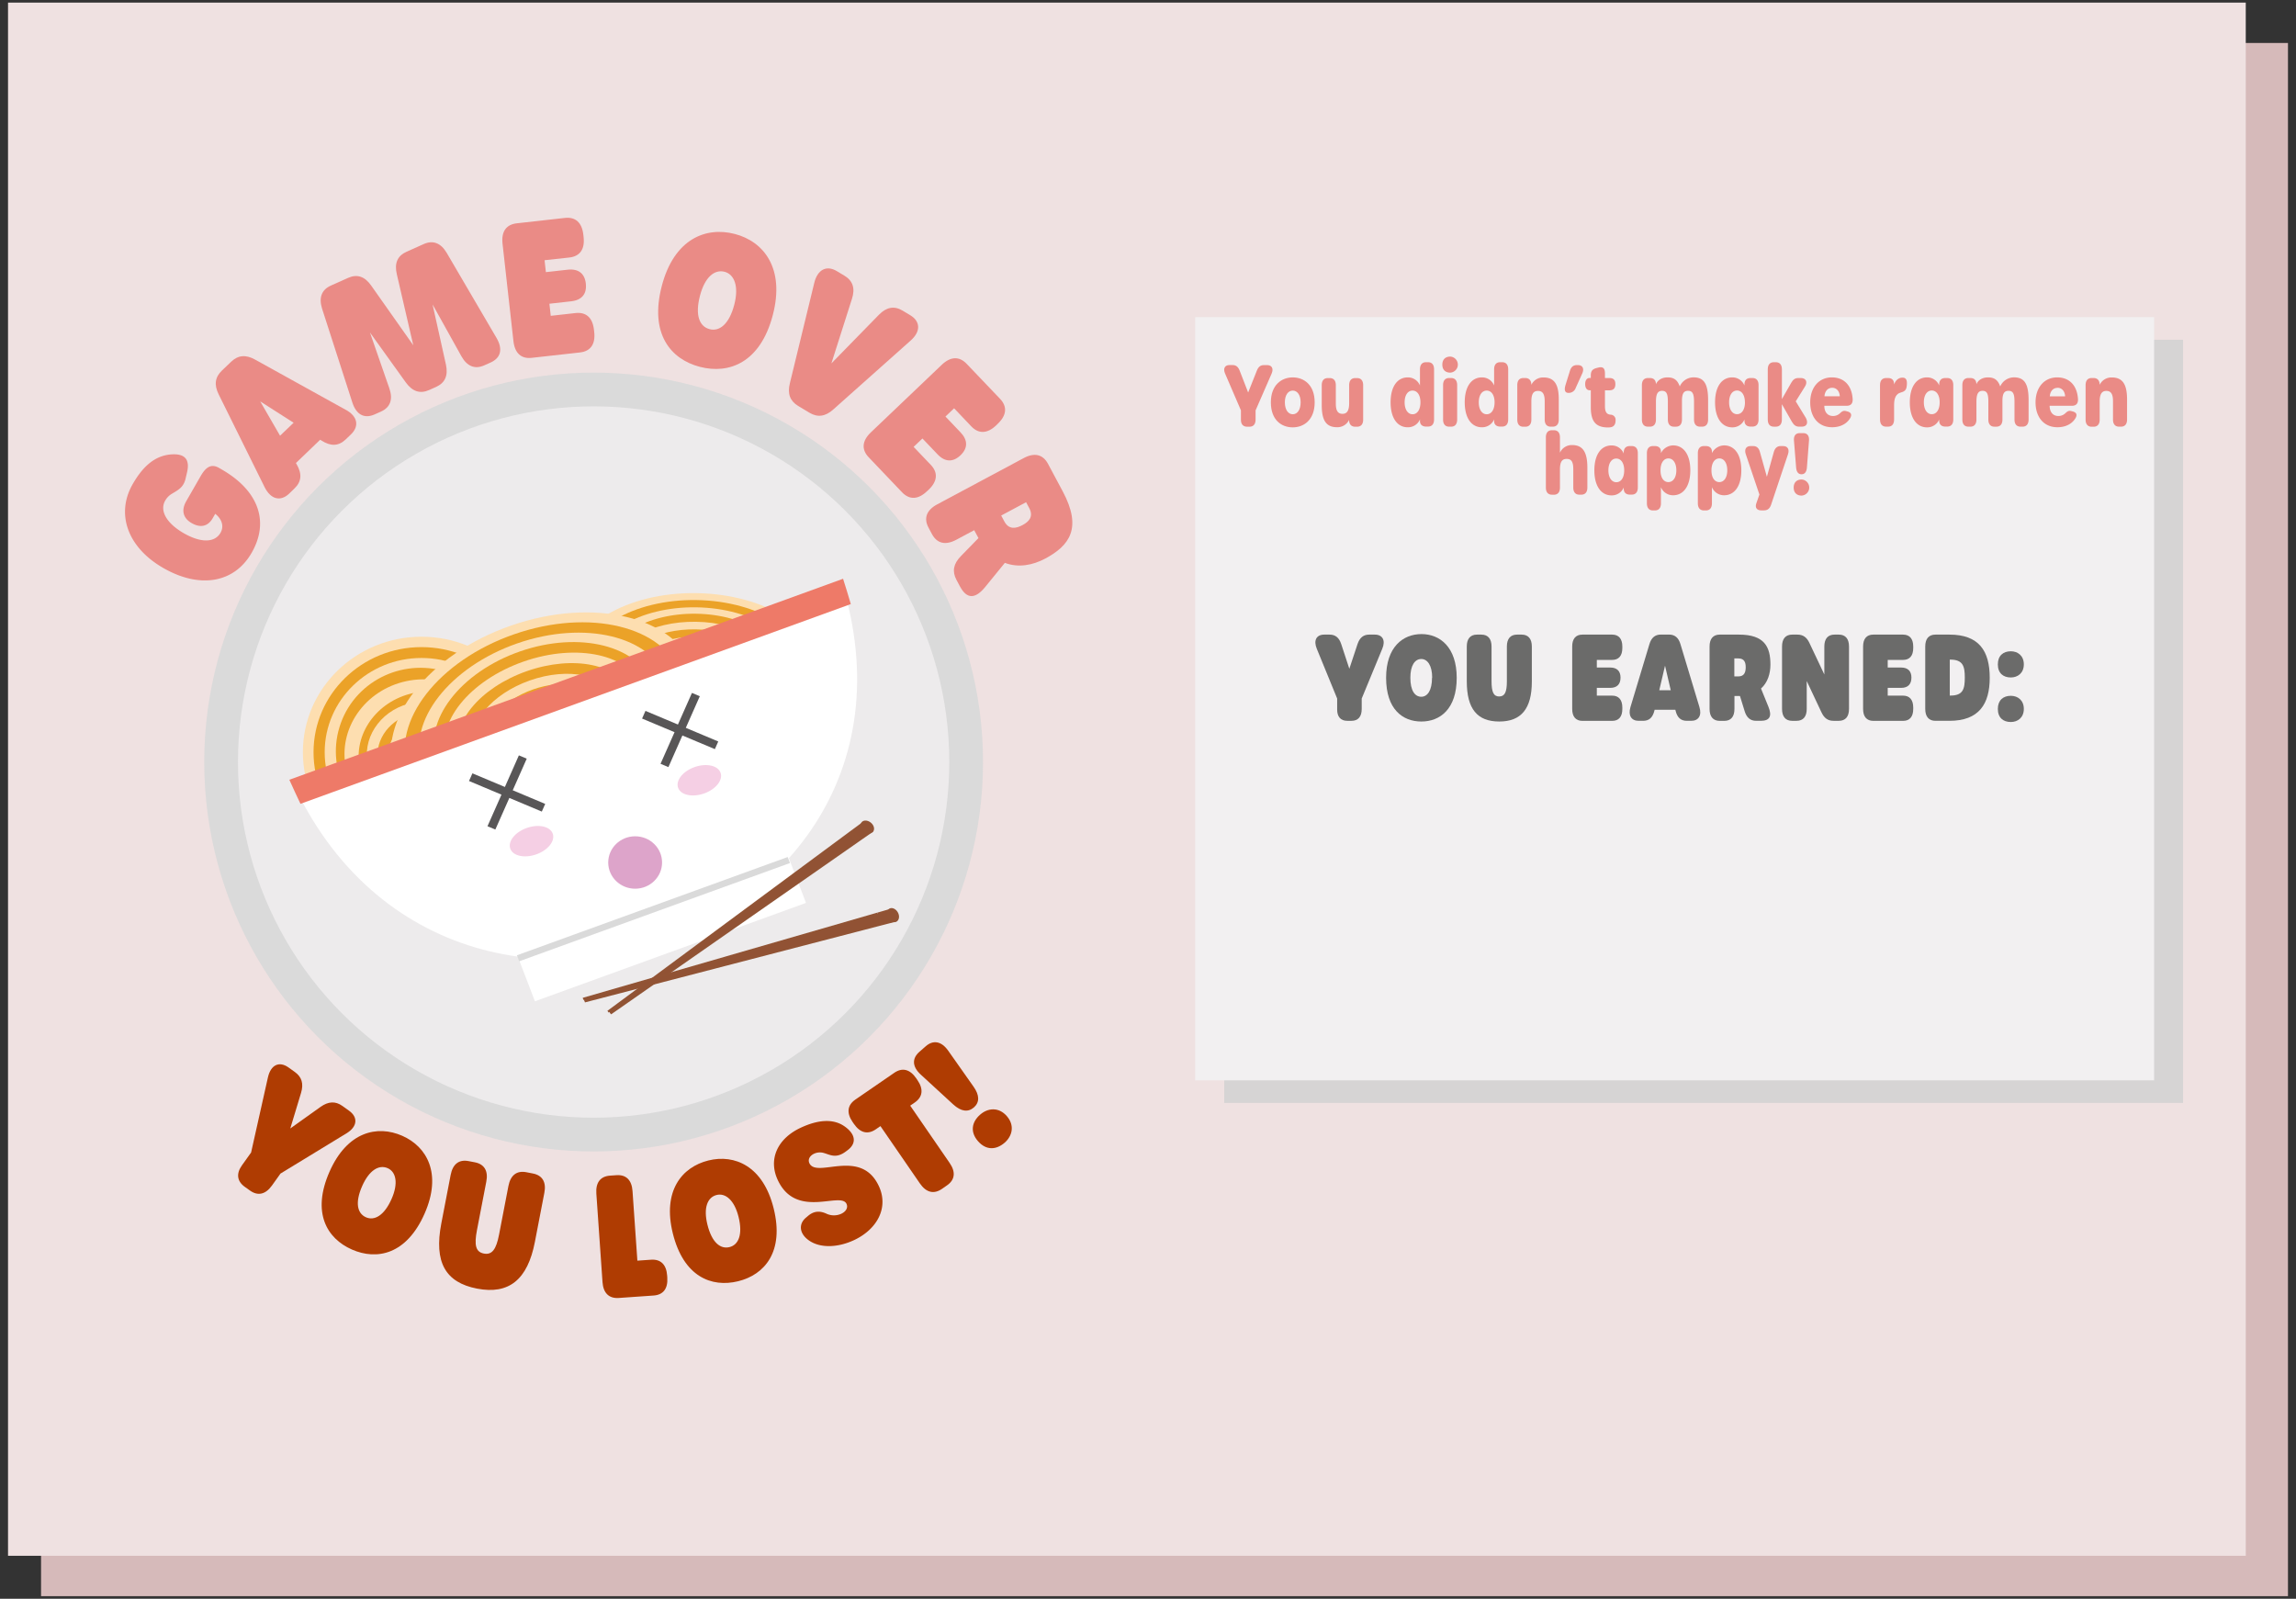 <svg id="Layer_1" data-name="Layer 1" xmlns="http://www.w3.org/2000/svg" width="1350" height="940" viewBox="0 0 1350 940">
  <rect x="0" y="0" width="1350" height="940" fill="#333333" stroke="none"/>
  <defs>
    <style>
      .cls-1 {
        fill: #d6baba;
      }

      .cls-2 {
        fill: #efe1e1;
      }

      .cls-3 {
        fill: #d6d4d4;
      }

      .cls-4 {
        fill: #f2f0f1;
      }

      .cls-5 {
        fill: #ea8b86;
      }

      .cls-6 {
        fill: #dadada;
      }

      .cls-7 {
        fill: #edebec;
      }

      .cls-8 {
        fill: #af3c02;
      }

      .cls-9 {
        fill: #fddeb0;
      }

      .cls-10 {
        fill: #eba228;
      }

      .cls-11 {
        fill: #fff;
      }

      .cls-12 {
        fill: #ee7a68;
      }

      .cls-13 {
        fill: #f5cfe4;
      }

      .cls-14 {
        fill: #dda4ca;
      }

      .cls-15 {
        fill: #585657;
      }

      .cls-16 {
        fill: #915234;
      }

      .cls-17 {
        fill: none;
        stroke: #915334;
        stroke-miterlimit: 10;
        stroke-width: 1.29px;
      }

      .cls-18 {
        fill: #6b6b6a;
      }
    </style>
  </defs>
  <g>
    <rect class="cls-1" x="24.14" y="25.27" width="1321.14" height="913.2"/>
    <rect class="cls-2" x="4.72" y="1.53" width="1315.74" height="913.2"/>
  </g>
  <g>
    <rect class="cls-3" x="719.79" y="199.75" width="563.81" height="448.72"/>
    <rect class="cls-4" x="702.76" y="186.47" width="563.81" height="448.72"/>
  </g>
  <g>
    <path class="cls-5" d="M96,333.94C74.87,321.83,68,302,78.08,284.54c6.14-10.67,13.4-17,23.4-17.42,7.65-.3,10.17,3.5,8.5,10.59l-.88,3.74c-1.17,5.14-4.48,6.71-7.79,8.72a11,11,0,0,0-4.19,4.19c-3.43,6,.93,13.4,10.95,19.15s18.19,5.65,21.58-.24c2.12-3.7,1-7.92-3.1-11.17l-1.5,2.6c-2.75,4.8-7.16,5.84-12.31,2.88l-.1-.05c-5-2.9-6.22-7.49-3.08-12.95l8.26-14.38c3-5.3,6.16-7.87,11-5.07l1.52.88c21.75,12.49,28.15,30.7,17.62,49C137.8,342.78,117.5,346.33,96,333.94Z"/>
    <path class="cls-5" d="M203.27,240.91c7,3.81,8.17,9.68,3,14.57l-3,2.88c-4.14,3.95-8.72,4.21-14.24.67l-.77-.49L174,272.24l.45.78c3.28,5.69,2.81,10.24-1.33,14.19l-3.08,3c-5.12,4.89-10.86,3.37-14.42-3.72l-27-54.53c-2.84-5.65-2.22-10.19,1.84-14.07l5.47-5.23c4.07-3.88,8.64-4.29,14.15-1.19l53.23,29.49Zm-30.62,7.64L153,236l11.67,20.18Z"/>
    <path class="cls-5" d="M207.2,236.73l-17.84-55.29c-2-6.44-.28-11.08,5.21-13.54l10.09-4.51c5.31-2.38,9.8-.89,13.6,4.52L243,203l-9.69-41.82c-1.5-6.43.39-10.77,5.7-13.15l10.08-4.51c5.49-2.46,10.12-.67,13.56,5.14L292,198.79c3.77,6.51,2.46,11.67-3.55,14.36l-3.72,1.66c-5.49,2.46-10.16.57-13.47-5.42L254.34,179l7.87,35.41c1.37,6.37-.51,10.71-5.82,13.09l-4.07,1.82c-5.31,2.37-9.8.89-13.65-4.38l-21.15-29.46,11.41,32.85c2.26,6.47.55,11.21-4.93,13.66l-3.72,1.66C214.26,246.34,209.54,243.87,207.2,236.73Z"/>
    <path class="cls-5" d="M301.89,200.57l-6.41-57.28c-.79-7.11,2.15-11.31,8.42-12l28.23-3.16c6.26-.7,10.06,2.75,10.86,9.86l.16,1.42c.79,7.1-2.15,11.31-8.41,12L320.19,153l.78,7,12.81-1.43c6.27-.7,10,2.2,10.67,8.1v.11c.67,6-2.33,9.67-8.6,10.37l-12.81,1.43.79,7.11,14.55-1.63c6.27-.7,10.07,2.75,10.86,9.86l.15,1.31c.79,7.11-2.15,11.31-8.41,12l-28.24,3.15C306.49,211.12,302.69,207.68,301.89,200.57Z"/>
    <path class="cls-5" d="M389.12,168.13c7.17-27.46,25.69-35.07,42.95-30.57,17,4.43,29.51,20.16,22.34,47.62-7.3,28-25.67,35-42.93,30.5S381.82,196.12,389.12,168.13Zm42.62,11c2.83-10.85,0-17.83-5.68-19.33-6-1.57-11.66,3.21-14.49,14.07-3,11.49-.32,18.11,5.69,19.67C423,195.05,428.74,190.64,431.74,179.14Z"/>
    <path class="cls-5" d="M464.43,225.33l14.37-59.12c1.91-7.7,7.18-10.44,13.24-6.8l4.49,2.7c4.9,2.94,6.39,7.43,4.41,13.55l-12.1,38,27.89-28.54c4.48-4.63,9.14-5.42,14-2.47l4.49,2.69c6.06,3.65,6.2,9.63.22,14.89L490,240.71c-4.7,4.24-9.25,4.84-14.07,1.95l-6.65-4C464.5,235.77,462.89,231.47,464.43,225.33Z"/>
    <path class="cls-5" d="M512,254.26l41.73-39.77c5.17-4.93,10.3-5.13,14.65-.57L588,234.48c4.35,4.56,3.91,9.67-1.27,14.61l-1,1c-5.18,4.94-10.31,5.14-14.66.57L561,240.05l-5.09,4.86,8.89,9.33c4.35,4.56,4.3,9.29,0,13.39l-.08.08c-4.38,4.17-9.11,4-13.45-.57l-8.9-9.33-5.18,4.93,10.11,10.6c4.34,4.56,3.9,9.67-1.28,14.6l-1,.91c-5.17,4.94-10.3,5.14-14.65.58l-19.59-20.56C506.42,264.3,506.86,259.19,512,254.26Z"/>
    <path class="cls-5" d="M579.31,345.08c-5.78,7.09-10.76,7.4-14.87-.29l-2.06-3.85c-2.65-5-1.79-9.44,2.54-13.9l10.4-10.67c-.22-.41-.45-.81-.67-1.23l-1.83-3.42-10.57,5.65c-6.31,3.37-11.3,2.2-14.28-3.36l-2-3.76c-3-5.55-1.18-10.36,5.13-13.73l50.82-27.19c6.31-3.37,11.3-2.2,14.28,3.36l8.64,16.16c11.61,21.71,4,31.94-10.27,39.57-7.27,3.89-15.77,5.56-23.73,2.51Zm11.2-38.54c2.74,5.13,7,4.19,10.76,2.16,3.59-1.92,6.63-4.86,3.88-10l-1.83-3.42-14.64,7.83Z"/>
  </g>
  <g>
    <circle class="cls-6" cx="349.04" cy="448.04" r="228.96"/>
    <circle class="cls-7" cx="349.04" cy="448.04" r="209.12"/>
  </g>
  <g>
    <path class="cls-8" d="M142.26,685.16l5.38-7.53,9.9-44.21c1.69-7.35,6.61-9.71,12.11-5.79l3.72,2.66c4.07,2.91,5.26,6.82,3.64,12.26l-6.33,20.94,17.83-12.72c4.57-3.23,8.71-3.45,12.79-.54l3.92,2.81c5.5,3.92,4.88,9.48-1.54,13.33L164.93,690l-5,7c-3.76,5.27-8.28,6.32-12.93,3l-3-2.14C139.32,694.56,138.79,690,142.26,685.16Z"/>
    <path class="cls-8" d="M193.74,688.93c10.36-23.51,28-27.64,42.79-21.13,14.53,6.4,23.47,22.25,13.11,45.76-10.56,24-28,27.6-42.76,21.09S183.18,712.9,193.74,688.93Zm36.5,16c4.1-9.3,2.61-15.94-2.28-18.09-5.14-2.27-10.89,1.19-15,10.48-4.34,9.84-2.89,16.14,2.25,18.4C220.12,717.86,225.91,714.75,230.24,704.91Z"/>
    <path class="cls-8" d="M259.48,719.34l5.5-28.55c1.22-6.36,4.9-9.2,10.5-8.12l3.71.71c5.6,1.08,8,5.09,6.73,11.44l-5.48,28.45c-1.69,8.8-.77,12.83,4.05,13.76s7.27-2.45,8.95-11.15l5.5-28.55c1.22-6.36,4.9-9.2,10.5-8.12l3.88.75c5.6,1.08,8,5.08,6.73,11.44l-5.54,28.74c-4.31,22.39-15.37,31.1-34,27.51S255.09,742.12,259.48,719.34Z"/>
    <path class="cls-8" d="M354.26,753.77l-3.62-52c-.45-6.46,2.37-10.15,8.06-10.55l3.76-.26c5.7-.4,9,2.87,9.45,9.33l2.85,40.92,8.06-.56c5.69-.39,9,2.87,9.45,9.33l.08,1.19c.45,6.46-2.37,10.15-8.06,10.54l-20.58,1.44C358,763.49,354.71,760.23,354.26,753.77Z"/>
    <path class="cls-8" d="M395.61,725.19c-6.18-24.94,5.25-39,20.92-42.89,15.42-3.82,32.19,3.26,38.37,28.19,6.31,25.42-5.26,39-20.93,42.83S401.92,750.61,395.61,725.19Zm38.65-9.69c-2.44-9.85-7.68-14.2-12.88-12.91-5.45,1.35-7.88,7.6-5.43,17.45,2.59,10.44,7.58,14.54,13,13.19C434.18,731.94,436.85,725.94,434.26,715.5Z"/>
    <path class="cls-8" d="M502.12,729.15c-9.15,4.29-19.75,5-26.62.07-5.59-4-6-9.56-1.67-13.25l1.28-1.08c3.73-3.17,7.26-2.85,10.54-1.43a10.46,10.46,0,0,0,9,.18c2.86-1.34,4.09-3.68,3.07-5.85-3.47-7.39-29.52,9.24-40.39-13.93-5.77-12.32-.15-24.41,13.39-30.76,10.1-4.74,19.08-5.53,25.75-.92s7.3,10,2,14l-1.14.85c-5.74,4.3-9.22,1.93-12.89.89a8.17,8.17,0,0,0-5.74.39c-2.66,1.24-3.78,3.5-2.8,5.6,4.32,9.19,30.16-9.33,40.83,13.43,5.87,12.52-.73,25.31-14.63,31.83Z"/>
    <path class="cls-8" d="M540.88,695.81l-23.2-33.71L514.93,664c-4.7,3.23-9.2,2.1-12.87-3.23l-.74-1.07c-3.66-5.33-3.11-9.94,1.59-13.18l22.92-15.77c4.7-3.23,9.21-2.1,12.88,3.23l.73,1.07c3.67,5.33,3.11,9.94-1.59,13.18l-2.67,1.84,23.2,33.72c3.67,5.33,3.11,9.94-1.59,13.17l-3,2.09C549.06,702.28,544.55,701.15,540.88,695.81Z"/>
    <path class="cls-8" d="M572.63,651.11c-3.44,3-7.6,2.42-12.18-1.78l-19.1-17.55c-5-4.6-5.24-9.44-.75-13.37l3.7-3.24c4.42-3.88,9.24-3,13.16,2.5l14.94,21.2c3.58,5.06,3.66,9.23.23,12.24ZM575.07,671c-4.79-5.47-3.72-11.31,1.23-15.64,4.49-3.94,10.88-4.63,15.67.84s3.25,11.71-1.24,15.64C585.78,676.12,579.92,676.49,575.07,671Z"/>
  </g>
  <g>
    <g>
      <g>
        <ellipse class="cls-9" cx="408.85" cy="394.02" rx="45.31" ry="73.81" transform="translate(8.68 796.86) rotate(-89.13)"/>
        <ellipse class="cls-10" cx="408.85" cy="394.02" rx="41.24" ry="67.18" transform="translate(8.68 796.86) rotate(-89.13)"/>
        <ellipse class="cls-9" cx="408.85" cy="394.02" rx="36.97" ry="60.24" transform="translate(8.68 796.86) rotate(-89.13)"/>
        <ellipse class="cls-10" cx="408.85" cy="394.02" rx="33.21" ry="53.17" transform="translate(8.69 796.87) rotate(-89.13)"/>
        <ellipse class="cls-9" cx="408.85" cy="394.02" rx="28.45" ry="48.14" transform="translate(8.66 796.84) rotate(-89.13)"/>
        <ellipse class="cls-10" cx="408.85" cy="394.02" rx="23.97" ry="41.82" transform="translate(8.64 796.82) rotate(-89.13)"/>
        <ellipse class="cls-9" cx="408.85" cy="394.02" rx="19.65" ry="34.29" transform="translate(8.64 796.82) rotate(-89.13)"/>
        <ellipse class="cls-10" cx="408.85" cy="394.02" rx="15.45" ry="27.6" transform="translate(8.63 796.81) rotate(-89.12)"/>
        <ellipse class="cls-9" cx="408.85" cy="394.02" rx="11.72" ry="20.93" transform="translate(8.63 796.81) rotate(-89.12)"/>
      </g>
      <g>
        <ellipse class="cls-9" cx="247.83" cy="442.28" rx="69.74" ry="67.91"/>
        <ellipse class="cls-10" cx="247.83" cy="442.28" rx="63.48" ry="61.81"/>
        <ellipse class="cls-9" cx="247.83" cy="442.28" rx="56.92" ry="55.42"/>
        <ellipse class="cls-10" cx="247.83" cy="442.28" rx="49.57" ry="50.45" transform="translate(-252.42 524.63) rotate(-70.08)"/>
        <ellipse class="cls-9" cx="247.83" cy="442.28" rx="45.39" ry="42.73" transform="translate(-86.93 61.54) rotate(-12.06)"/>
        <ellipse class="cls-10" cx="247.83" cy="442.28" rx="39.42" ry="36.02" transform="matrix(0.97, -0.26, 0.26, 0.97, -105.14, 78.36)"/>
        <ellipse class="cls-9" cx="247.83" cy="442.28" rx="32.32" ry="29.53" transform="translate(-105.14 78.36) rotate(-14.86)"/>
        <ellipse class="cls-10" cx="247.83" cy="442.28" rx="26.01" ry="23.22" transform="translate(-112.33 85.46) rotate(-16)"/>
        <ellipse class="cls-9" cx="247.83" cy="442.28" rx="19.73" ry="17.61" transform="translate(-112.33 85.46) rotate(-16)"/>
      </g>
      <g>
        <ellipse class="cls-9" cx="320.24" cy="424.77" rx="93.37" ry="60.3" transform="translate(-122.04 129.19) rotate(-19.23)"/>
        <ellipse class="cls-10" cx="320.24" cy="424.77" rx="84.98" ry="54.88" transform="translate(-122.04 129.19) rotate(-19.23)"/>
        <ellipse class="cls-9" cx="320.24" cy="424.77" rx="76.2" ry="49.21" transform="translate(-122.04 129.19) rotate(-19.23)"/>
        <ellipse class="cls-10" cx="320.24" cy="424.77" rx="67.26" ry="44.2" transform="translate(-121.81 128.85) rotate(-19.19)"/>
        <ellipse class="cls-9" cx="320.24" cy="424.77" rx="60.89" ry="37.87" transform="translate(-122.48 129.85) rotate(-19.32)"/>
        <ellipse class="cls-10" cx="320.24" cy="424.77" rx="52.9" ry="31.91" transform="translate(-122.79 130.3) rotate(-19.38)"/>
        <ellipse class="cls-9" cx="320.24" cy="424.77" rx="43.37" ry="26.16" transform="translate(-122.79 130.3) rotate(-19.38)"/>
        <ellipse class="cls-10" cx="320.24" cy="424.77" rx="34.91" ry="20.56" transform="translate(-122.99 130.61) rotate(-19.42)"/>
        <ellipse class="cls-9" cx="320.24" cy="424.77" rx="26.48" ry="15.6" transform="translate(-122.99 130.61) rotate(-19.42)"/>
      </g>
      <path class="cls-11" d="M494.8,341.88q1.2,3.84,2.21,7.62,1.2,4.33,2.17,8.61c.34,1.52.67,3.05,1,4.56.6,3,1.12,5.9,1.58,8.82,8.47,54-8,99.74-37.91,133.1l10.06,26.28L314.52,588.71l-10.06-26.27c-45-6.19-88.25-30.26-118.15-76.47-1.61-2.49-3.19-5.05-4.71-7.68-.8-1.33-1.57-2.7-2.33-4.07-1.42-2.57-2.81-5.2-4.14-7.89-1.19-2.34-2.33-4.73-3.45-7.16l8.77-3.18,272.12-98.77Z"/>
      <path class="cls-12" d="M495.71,340.29q2.4,7.51,4.55,14.88L176.68,472.61q-3.31-6.93-6.55-14.15Z"/>
      <ellipse class="cls-13" cx="312.54" cy="494.53" rx="13.24" ry="8.25" transform="translate(-145.97 131.21) rotate(-19.31)"/>
      <ellipse class="cls-13" cx="411.22" cy="458.72" rx="13.24" ry="8.25" transform="translate(-128.58 161.83) rotate(-19.31)"/>
      <polygon class="cls-6" points="464.49 507.42 305.27 565.2 303.92 561.67 463.14 503.89 464.49 507.42"/>
      <ellipse class="cls-14" cx="373.45" cy="507.11" rx="15.83" ry="15.41"/>
      <polygon class="cls-15" points="320.57 472.66 301.48 464.64 309.71 446.06 305.09 444.12 296.86 462.7 277.77 454.69 275.77 459.19 294.86 467.21 286.63 485.79 291.25 487.73 299.49 469.15 318.57 477.17 320.57 472.66"/>
      <polygon class="cls-15" points="422.32 435.95 403.24 427.93 411.47 409.35 406.85 407.4 398.61 425.99 379.52 417.97 377.53 422.48 396.62 430.49 388.38 449.08 393.01 451.02 401.24 432.43 420.33 440.45 422.32 435.95"/>
    </g>
    <g>
      <g>
        <path class="cls-16" d="M506.79,484.45a1.93,1.93,0,0,1,.61-.88c1.16-.91,3.24-.44,4.66,1s1.64,3.43.49,4.34a2,2,0,0,1-.83.4,4.27,4.27,0,0,1-3.82-1.43A3.65,3.65,0,0,1,506.79,484.45Z"/>
        <path class="cls-16" d="M511.72,489.35l-6.42,4.47h0l-4-5.31,5.48-4.05a3.65,3.65,0,0,0,1.11,3.47A4.27,4.27,0,0,0,511.72,489.35Z"/>
        <polygon class="cls-16" points="505.3 493.82 503.82 494.86 503.81 494.83 500.04 489.94 499.79 489.62 501.3 488.49 501.31 488.5 505.29 493.81 505.3 493.82"/>
        <polygon class="cls-16" points="503.82 494.86 358.95 595.86 357.93 594.54 499.79 489.62 500.04 489.94 503.81 494.83 503.82 494.86"/>
      </g>
      <g>
        <polyline class="cls-17" points="501.3 488.49 499.79 489.62 357.93 594.54 357.52 594.84"/>
        <polyline class="cls-17" points="506.86 484.39 506.79 484.45 501.31 488.5"/>
        <polyline class="cls-17" points="511.72 489.35 505.3 493.82 503.82 494.86 358.95 595.86"/>
        <path class="cls-17" d="M506.79,484.45a1.93,1.93,0,0,1,.61-.88c1.16-.91,3.24-.44,4.66,1s1.64,3.43.49,4.34a2,2,0,0,1-.83.4,4.27,4.27,0,0,1-3.82-1.43A3.65,3.65,0,0,1,506.79,484.45Z"/>
        <polyline class="cls-17" points="501.3 488.49 501.31 488.5 505.29 493.81"/>
        <line class="cls-17" x1="500.04" y1="489.94" x2="503.8" y2="494.84"/>
      </g>
    </g>
    <g>
      <g>
        <path class="cls-16" d="M522.69,535.28a2,2,0,0,1,.89-.62c1.41-.44,3.19.71,4,2.58s.3,3.76-1.11,4.23a2,2,0,0,1-.91.07h0a4.19,4.19,0,0,1-3.06-2.66A3.56,3.56,0,0,1,522.69,535.28Z"/>
        <path class="cls-16" d="M525.54,541.55l-7.63,2h0l-1.82-6.32,6.6-1.91a3.56,3.56,0,0,0-.21,3.61A4.19,4.19,0,0,0,525.54,541.55Z"/>
        <polygon class="cls-16" points="517.91 543.52 516.13 543.98 516.13 543.97 514.35 538.09 514.23 537.72 516.08 537.18 516.09 537.19 517.91 543.51 517.91 543.52"/>
        <polygon class="cls-16" points="516.13 543.98 343.77 588.74 343.29 587.16 514.23 537.72 514.35 538.09 516.13 543.97 516.13 543.98"/>
      </g>
      <g>
        <polyline class="cls-17" points="516.08 537.18 514.23 537.72 343.29 587.16 342.82 587.3"/>
        <polyline class="cls-17" points="522.77 535.25 522.69 535.28 516.09 537.19"/>
        <polyline class="cls-17" points="525.54 541.55 517.91 543.52 516.13 543.98 343.77 588.74"/>
        <path class="cls-17" d="M522.69,535.28a2,2,0,0,1,.89-.62c1.41-.44,3.19.71,4,2.58s.3,3.76-1.11,4.23a2,2,0,0,1-.91.07h0a4.19,4.19,0,0,1-3.06-2.66A3.56,3.56,0,0,1,522.69,535.28Z"/>
        <polyline class="cls-17" points="516.08 537.18 516.09 537.19 517.91 543.51"/>
        <line class="cls-17" x1="514.35" y1="538.09" x2="516.13" y2="543.97"/>
      </g>
    </g>
  </g>
  <g>
    <path class="cls-5" d="M729.64,246.85v-5.59l-9.32-21.63c-1.26-2.92-.19-5,2.57-5h1.85c2,0,3.29,1.05,4.15,3.26l5,12.88L739,217.92c.87-2.21,2.12-3.26,4.15-3.26h1.92c2.77,0,3.88,2.09,2.62,5l-9.43,21.63v5.38c0,2.74-1.27,4.22-3.6,4.22h-1.44C730.9,250.86,729.64,249.41,729.64,246.85Z"/>
    <path class="cls-5" d="M747.24,236.56c0-10.3,6.39-14.67,12.9-14.67S773,226.26,773,236.56s-6.33,14.71-12.9,14.71S747.24,247,747.24,236.56Zm17.51,0c0-4.39-2-6.91-4.63-6.91s-4.65,2.5-4.65,6.91,2,7,4.66,7S764.75,241,764.75,236.52Z"/>
    <path class="cls-5" d="M797.91,222.29c2.33,0,3.6,1.49,3.6,4.22v20.17c0,2.73-1.27,4.21-3.6,4.21h-1.09c-2.32,0-3.58-1.47-3.59-4a7.59,7.59,0,0,1-7.07,4.3c-6.35,0-9-3.93-9-12.95V226.51c0-2.73,1.26-4.22,3.59-4.22h1.1c2.32,0,3.59,1.49,3.59,4.22v10.8c0,4.19,1.23,6,3.93,6s3.91-2,3.91-6.25V226.51c0-2.73,1.26-4.22,3.59-4.22Z"/>
    <path class="cls-5" d="M817.64,236.56c0-9.34,4-14.67,10.11-14.67a7.61,7.61,0,0,1,7.16,4.77v-9.49c0-2.73,1.27-4.21,3.6-4.21h1.09c2.33,0,3.6,1.48,3.6,4.21v29.42c0,2.74-1.27,4.22-3.6,4.22h-1.09c-2.24,0-3.6-1.21-3.6-3.22v-1a7.63,7.63,0,0,1-7.14,4.63C821.69,251.27,817.64,245.88,817.64,236.56Zm17.55,0c0-4.22-1.84-6.91-4.65-6.91s-4.65,2.71-4.65,6.91,1.87,7,4.68,7S835.19,240.8,835.19,236.52Z"/>
    <path class="cls-5" d="M848.06,214.38c0-3.1,1.92-4.72,4.62-4.72a4.72,4.72,0,0,1,0,9.43C850,219.09,848.06,217.51,848.06,214.38Zm.44,32.26V226.47c0-2.73,1.26-4.21,3.58-4.21h1.13c2.31,0,3.57,1.48,3.57,4.21v20.17c0,2.74-1.26,4.22-3.57,4.22h-1.13C849.76,250.86,848.5,249.38,848.5,246.64Z"/>
    <path class="cls-5" d="M861.23,236.56c0-9.34,4-14.67,10.12-14.67a7.61,7.61,0,0,1,7.16,4.77v-9.49c0-2.73,1.26-4.21,3.59-4.21h1.1c2.33,0,3.59,1.48,3.59,4.21v29.42c0,2.74-1.26,4.22-3.59,4.22h-1.1c-2.24,0-3.59-1.21-3.59-3.22v-1a7.63,7.63,0,0,1-7.15,4.63C865.28,251.27,861.23,245.88,861.23,236.56Zm17.55,0c0-4.22-1.84-6.91-4.64-6.91s-4.65,2.71-4.65,6.91,1.87,7,4.67,7S878.78,240.8,878.78,236.52Z"/>
    <path class="cls-5" d="M916.53,234.88v11.76c0,2.74-1.27,4.22-3.59,4.22h-1.1c-2.33,0-3.59-1.48-3.59-4.22v-10.8c0-4.19-1.23-6-3.93-6-2.85,0-3.91,2-3.91,6.25v10.59c0,2.74-1.26,4.22-3.59,4.22h-1.1c-2.33,0-3.59-1.48-3.59-4.22V226.47c0-2.73,1.26-4.21,3.59-4.21h1.1c2.31,0,3.58,1.47,3.59,4a7.6,7.6,0,0,1,7.06-4.33C913.83,221.9,916.53,225.86,916.53,234.88Z"/>
    <path class="cls-5" d="M920.56,226.13l2.52-8.09c.73-2.33,2-3.38,4.12-3.38h.54c2.81,0,3.89,2.05,2.55,5L926.52,228a4.33,4.33,0,0,1-4.26,3h-.13C920.32,230.94,919.47,229.62,920.56,226.13Z"/>
    <path class="cls-5" d="M945.59,251.33c-7,0-10.23-3.19-10.23-11.87v-10h-.66c-1.71,0-2.65-1.41-2.65-3.64s1-3.59,2.61-3.59h.7V220.7c0-2.53.95-3.71,3.46-4.34l.91-.23c2.91-.72,3.95.47,3.95,3.53v2.6h2.53c2.62,0,3.59,1.26,3.59,3.59s-1,3.64-3.59,3.64h-2.53v9.25c0,3.48,1,4.89,3.33,5.07a3,3,0,0,1,2.92,3.32c0,2.24-.86,3.84-3.14,4.11a8.5,8.5,0,0,1-1.2.09Z"/>
    <path class="cls-5" d="M1004.33,235.18v11.46c0,2.74-1.27,4.22-3.6,4.22h-1.09c-2.33,0-3.59-1.48-3.59-4.22v-10.5c0-4.69-.92-6.36-3.51-6.36s-3.58,1.7-3.58,6v10.87c0,2.74-1.27,4.22-3.6,4.22h-1.09c-2.33,0-3.6-1.48-3.6-4.22V236.16c0-4.76-.86-6.36-3.42-6.36s-3.59,1.81-3.59,6.48v10.36c0,2.74-1.26,4.22-3.59,4.22H969c-2.33,0-3.6-1.48-3.6-4.22V226.47c0-2.73,1.27-4.21,3.6-4.21h1.09c2.27,0,3.53,1.25,3.59,3.63,1-2.44,3.55-4,6.75-4,3.8,0,5.86,1.49,7.24,5.32a8.87,8.87,0,0,1,8.13-5.34C1001.83,221.89,1004.33,225.63,1004.33,235.18Z"/>
    <path class="cls-5" d="M1018.55,251.27c-6.08,0-10.13-5.39-10.13-14.71s4-14.67,10.12-14.67a7.63,7.63,0,0,1,7.16,4.77v-.55c0-2.6,1.33-3.85,3.6-3.85h1.1c2.32,0,3.59,1.48,3.59,4.21v20.12c0,2.74-1.27,4.22-3.59,4.22h-1.1c-2.24,0-3.64-1.2-3.6-3.7v-.47a7.63,7.63,0,0,1-7.15,4.63Zm7.42-14.75c0-4.22-1.85-6.91-4.64-6.91s-4.65,2.71-4.65,6.91,1.87,7,4.67,7S1026,240.8,1026,236.52Z"/>
    <path class="cls-5" d="M1059.44,250.86h-1.59c-2,0-3.14-1-4.28-2.93l-5.86-10.28v9c0,2.74-1.27,4.22-3.59,4.22H1043c-2.33,0-3.59-1.48-3.59-4.22V217.17c0-2.73,1.26-4.21,3.59-4.21h1.13c2.32,0,3.59,1.48,3.59,4.21v17.48l5.42-9.48c1.11-2,2.29-2.91,4.26-2.91h1.48c2.91,0,4.15,2.25,2.38,5.05l-5.4,8.66,6,9.83C1063.34,248.71,1062.33,250.86,1059.44,250.86Z"/>
    <path class="cls-5" d="M1064.37,236.56c0-8.8,5.18-14.67,12.7-14.67,7.1,0,11.65,4.61,12.24,12.49.22,2.81-1,4.21-3.59,4.21h-13.06c0,3.77,2,6,5.12,6a5.84,5.84,0,0,0,4.17-1.68c1.22-1.09,1.92-1.65,3.69-1.16l.66.18c2.43.68,2.76,2.29,1.14,4.56-2,2.87-5.55,4.71-10.19,4.71C1069.46,251.23,1064.37,245.54,1064.37,236.56ZM1077.3,228c-2.48,0-4.31,1.82-4.55,5h9C1081.62,230,1079.85,228,1077.3,228Z"/>
    <path class="cls-5" d="M1121.19,226.25l-.07.71c-.23,2.56-1.51,3.3-3.64,3.88-2.43.67-3.79,2.82-3.79,7.24v8.56c0,2.74-1.26,4.22-3.59,4.22H1109c-2.32,0-3.59-1.48-3.59-4.22V226.47c0-2.73,1.27-4.21,3.59-4.21h1.1c2.33,0,3.59,1.18,3.59,3.77.67-1.92,2.2-4,4.9-4C1120.63,222,1121.44,223.31,1121.19,226.25Z"/>
    <path class="cls-5" d="M1133.05,251.27c-6.08,0-10.12-5.39-10.12-14.71s4-14.67,10.11-14.67a7.62,7.62,0,0,1,7.16,4.77v-.55c0-2.6,1.33-3.85,3.6-3.85h1.1c2.33,0,3.59,1.48,3.59,4.21v20.12c0,2.74-1.26,4.22-3.59,4.22h-1.1c-2.24,0-3.64-1.2-3.6-3.7v-.47a7.63,7.63,0,0,1-7.15,4.63Zm7.43-14.75c0-4.22-1.86-6.91-4.65-6.91s-4.65,2.71-4.65,6.91,1.87,7,4.68,7S1140.48,240.8,1140.48,236.52Z"/>
    <path class="cls-5" d="M1192.77,235.18v11.46c0,2.74-1.27,4.22-3.6,4.22h-1.09c-2.33,0-3.6-1.48-3.6-4.22v-10.5c0-4.69-.91-6.36-3.5-6.36s-3.59,1.7-3.59,6v10.87c0,2.74-1.26,4.22-3.59,4.22h-1.09c-2.33,0-3.6-1.48-3.6-4.22V236.16c0-4.76-.86-6.36-3.42-6.36s-3.59,1.81-3.59,6.48v10.36c0,2.74-1.26,4.22-3.59,4.22h-1.1c-2.32,0-3.59-1.48-3.59-4.22V226.47c0-2.73,1.27-4.21,3.59-4.21h1.1c2.27,0,3.53,1.25,3.59,3.63,1-2.44,3.55-4,6.75-4,3.8,0,5.86,1.49,7.24,5.32a8.87,8.87,0,0,1,8.13-5.34C1190.27,221.89,1192.77,225.63,1192.77,235.18Z"/>
    <path class="cls-5" d="M1196.86,236.56c0-8.8,5.18-14.67,12.7-14.67,7.1,0,11.65,4.61,12.24,12.49.21,2.81-1,4.21-3.59,4.21h-13.07c.06,3.77,2,6,5.13,6a5.84,5.84,0,0,0,4.17-1.68c1.22-1.09,1.91-1.65,3.69-1.16l.66.18c2.43.68,2.76,2.29,1.14,4.56-2,2.87-5.55,4.71-10.19,4.71C1202,251.23,1196.86,245.54,1196.86,236.56Zm12.93-8.52c-2.48,0-4.32,1.82-4.55,5h9C1214.11,230,1212.34,228,1209.79,228Z"/>
    <path class="cls-5" d="M1250.67,234.88v11.76c0,2.74-1.27,4.22-3.6,4.22H1246c-2.33,0-3.6-1.48-3.6-4.22v-10.8c0-4.19-1.22-6-3.93-6s-3.9,2-3.9,6.25v10.59c0,2.74-1.27,4.22-3.59,4.22h-1.1c-2.33,0-3.59-1.48-3.59-4.22V226.47c0-2.73,1.26-4.21,3.59-4.21h1.1c2.31,0,3.58,1.47,3.59,4a7.6,7.6,0,0,1,7.06-4.33C1248,221.9,1250.67,225.86,1250.67,234.88Z"/>
    <path class="cls-5" d="M912.53,290.86c-2.32,0-3.59-1.48-3.59-4.22V257.17c0-2.73,1.27-4.21,3.59-4.21h1.1c2.33,0,3.59,1.48,3.59,4.21v9a7.61,7.61,0,0,1,7.07-4.5c5.67,0,9.05,3.17,9.05,13.19v11.76c0,2.74-1.26,4.22-3.59,4.22h-1.1c-2.32,0-3.59-1.48-3.59-4.22v-10.8c0-4.51-1.26-6-3.93-6s-3.91,1.72-3.91,6.25v10.59c0,2.74-1.26,4.22-3.59,4.22Z"/>
    <path class="cls-5" d="M947.58,291.27c-6.08,0-10.13-5.39-10.13-14.71s4-14.67,10.11-14.67a7.62,7.62,0,0,1,7.16,4.77v-.55c0-2.6,1.34-3.85,3.61-3.85h1.09c2.33,0,3.59,1.48,3.59,4.21v20.12c0,2.74-1.26,4.22-3.59,4.22h-1.09c-2.24,0-3.65-1.2-3.61-3.7v-.47a7.63,7.63,0,0,1-7.14,4.63ZM955,276.52c0-4.22-1.86-6.91-4.65-6.91s-4.65,2.71-4.65,6.91,1.87,7,4.68,7S955,280.8,955,276.52Z"/>
    <path class="cls-5" d="M968.34,295.89V266.47c0-2.73,1.27-4.21,3.6-4.21H973c2.24,0,3.6,1.21,3.6,3.22v.94a8.21,8.21,0,0,1,7.16-4.55c6,0,10.11,5.18,10.11,14.64s-4.12,14.69-10.13,14.69a7.62,7.62,0,0,1-7.14-4.77v9.46c0,2.74-1.27,4.22-3.6,4.22h-1.09C969.61,300.11,968.34,298.63,968.34,295.89Zm17.31-19.35c0-4.24-1.86-7-4.65-7s-4.65,2.67-4.65,7,1.84,6.91,4.62,6.91S985.65,280.74,985.65,276.54Z"/>
    <path class="cls-5" d="M998.3,295.89V266.47c0-2.73,1.27-4.21,3.59-4.21h1.1c2.24,0,3.59,1.21,3.59,3.22v.94a8.22,8.22,0,0,1,7.16-4.55c6,0,10.12,5.18,10.12,14.64s-4.13,14.69-10.13,14.69a7.65,7.65,0,0,1-7.15-4.77v9.46c0,2.74-1.26,4.22-3.59,4.22h-1.1C999.57,300.11,998.3,298.63,998.3,295.89Zm17.3-19.35c0-4.24-1.85-7-4.64-7s-4.65,2.67-4.65,7,1.84,6.91,4.62,6.91S1015.6,280.74,1015.6,276.54Z"/>
    <path class="cls-5" d="M1032.66,296l1.84-5.23-8-23.67c-1-2.91.16-4.84,2.8-4.84h1.51c2.1,0,3.4,1.18,4,3.52l4.09,14.55,4.06-14.55c.66-2.34,2-3.52,4-3.52h1.49c2.67,0,3.82,1.95,2.85,4.84l-9.94,29.68c-.78,2.3-2.13,3.3-4.17,3.3h-1.6C1033,300.11,1031.8,298.46,1032.66,296Z"/>
    <path class="cls-5" d="M1054.65,286.65c0-3.1,1.93-4.72,4.63-4.72a4.73,4.73,0,0,1,0,9.45C1056.58,291.38,1054.65,289.78,1054.65,286.65Zm1.43-11.8-1.26-15.75c-.23-2.86,1-4.44,3.41-4.44h2c2.4,0,3.64,1.58,3.42,4.44l-1.22,15.75c-.21,2.63-1.31,4-3.18,4S1056.29,277.49,1056.08,274.85Z"/>
  </g>
  <g>
    <path class="cls-18" d="M786.22,417.23v-6.52l-12-29.33c-2-4.9-.17-8.26,4.42-8.26h3.1c3.4,0,5.61,1.75,6.86,5.53l4.78,14.56,4.83-14.56c1.25-3.71,3.46-5.53,6.86-5.53h3.28c4.6,0,6.44,3.43,4.42,8.26l-12.11,29.33v6.1c0,4.55-2.09,7-6,7h-2.51C788.3,423.81,786.22,421.43,786.22,417.23Z"/>
    <path class="cls-18" d="M815,398.53c0-18.06,9.84-25.72,20.82-25.72,10.8,0,20.7,7.66,20.7,25.72,0,18.42-9.84,25.69-20.82,25.69S815,417,815,398.53Zm27.09-.07c0-7.14-2.75-11-6.39-11-3.82,0-6.44,3.85-6.44,11,0,7.56,2.62,11.2,6.44,11.2C839.29,409.66,842,406,842,398.46Z"/>
    <path class="cls-18" d="M862.44,400.56V380.12c0-4.55,2.09-7,6-7H871c3.88,0,6,2.45,6,7v20.37c0,6.3,1.14,9,4.48,9s4.53-2.66,4.53-8.89V380.12c0-4.55,2.09-7,6-7h2.68c3.88,0,6,2.45,6,7V400.7c0,16-6.26,23.52-19.15,23.52S862.44,416.88,862.44,400.56Z"/>
    <path class="cls-18" d="M924.42,416.81V380.12c0-4.55,2.09-7,6-7h17.48c3.88,0,6,2.45,6,7V381c0,4.55-2.09,7-6,7h-9v4.48h7.94c3.87,0,6,2.1,6,5.88v.07c0,3.85-2.09,6-6,6h-7.94V409h9c3.88,0,6,2.45,6,7v.84c0,4.55-2.09,7-6,7H930.39C926.51,423.81,924.42,421.36,924.42,416.81Z"/>
    <path class="cls-18" d="M999.23,415.76c1.5,4.83-.47,8.05-4.83,8.05h-2.56c-3.52,0-5.67-1.89-6.63-5.95l-.13-.56h-12.2l-.13.56c-1,4.06-3.11,5.95-6.63,5.95H963.5c-4.36,0-6.27-3.22-4.83-8.05l11.15-37c1.14-3.85,3.34-5.67,6.8-5.67h4.66c3.46,0,5.67,1.82,6.8,5.67l11.16,37Zm-16.87-9.95L979,391.39l-3.38,14.42Z"/>
    <path class="cls-18" d="M1039.8,415.55c2.18,5.37.9,8.26-4.47,8.26h-2.69c-3.46,0-5.64-1.83-6.8-5.6l-2.78-9h-3.24v7.63c0,4.55-2.09,7-6,7h-2.63c-3.87,0-6-2.45-6-7V380.12c0-4.55,2.09-7,6-7h11.28c15.15,0,18.5,7.35,18.5,17.64,0,5.25-1.57,10.52-5.53,14.07Zm-17.66-17.85c3.58,0,4.3-2.66,4.3-5.39s-.72-5.19-4.3-5.19h-2.39V397.7Z"/>
    <path class="cls-18" d="M1047.8,416.81V380.12c0-4.55,2.08-7,6-7h3c3.28,0,5.48,1.47,7.1,4.9l8.77,18.55V380.12c0-4.55,2.08-7,6-7h2.51c3.88,0,6,2.45,6,7v36.69c0,4.55-2.08,7-6,7h-3.05c-3.28,0-5.48-1.47-7.1-4.9l-8.71-18.49v16.39c0,4.55-2.08,7-6,7h-2.57C1049.88,423.81,1047.8,421.36,1047.8,416.81Z"/>
    <path class="cls-18" d="M1095.46,416.81V380.12c0-4.55,2.09-7,6-7h17.48c3.88,0,6,2.45,6,7V381c0,4.55-2.09,7-6,7h-9v4.48h7.94c3.88,0,6,2.1,6,5.88v.07c0,3.85-2.08,6-6,6h-7.94V409h9c3.88,0,6,2.45,6,7v.84c0,4.55-2.09,7-6,7h-17.48C1097.55,423.81,1095.46,421.36,1095.46,416.81Z"/>
    <path class="cls-18" d="M1132,416.81V380.12c0-4.55,2.08-7,6-7h8.24c17.36,0,23.68,9.59,23.68,25.41,0,15.4-6.32,25.28-23.68,25.28H1138C1134.12,423.81,1132,421.36,1132,416.81Zm14.85-7.85c7.46,0,8.41-4,8.41-10.57s-1-10.57-8.53-10.57h-.3V409Z"/>
    <path class="cls-18" d="M1174.69,390.62c0-5.11,3.16-7.7,7.64-7.7,4.06,0,7.64,2.59,7.64,7.7s-3.58,7.7-7.64,7.7C1177.85,398.32,1174.69,395.8,1174.69,390.62Zm0,26.19c0-5.12,3.16-7.71,7.64-7.71,4.06,0,7.64,2.59,7.64,7.71s-3.58,7.7-7.64,7.7C1177.85,424.51,1174.69,422,1174.69,416.81Z"/>
  </g>
</svg>
